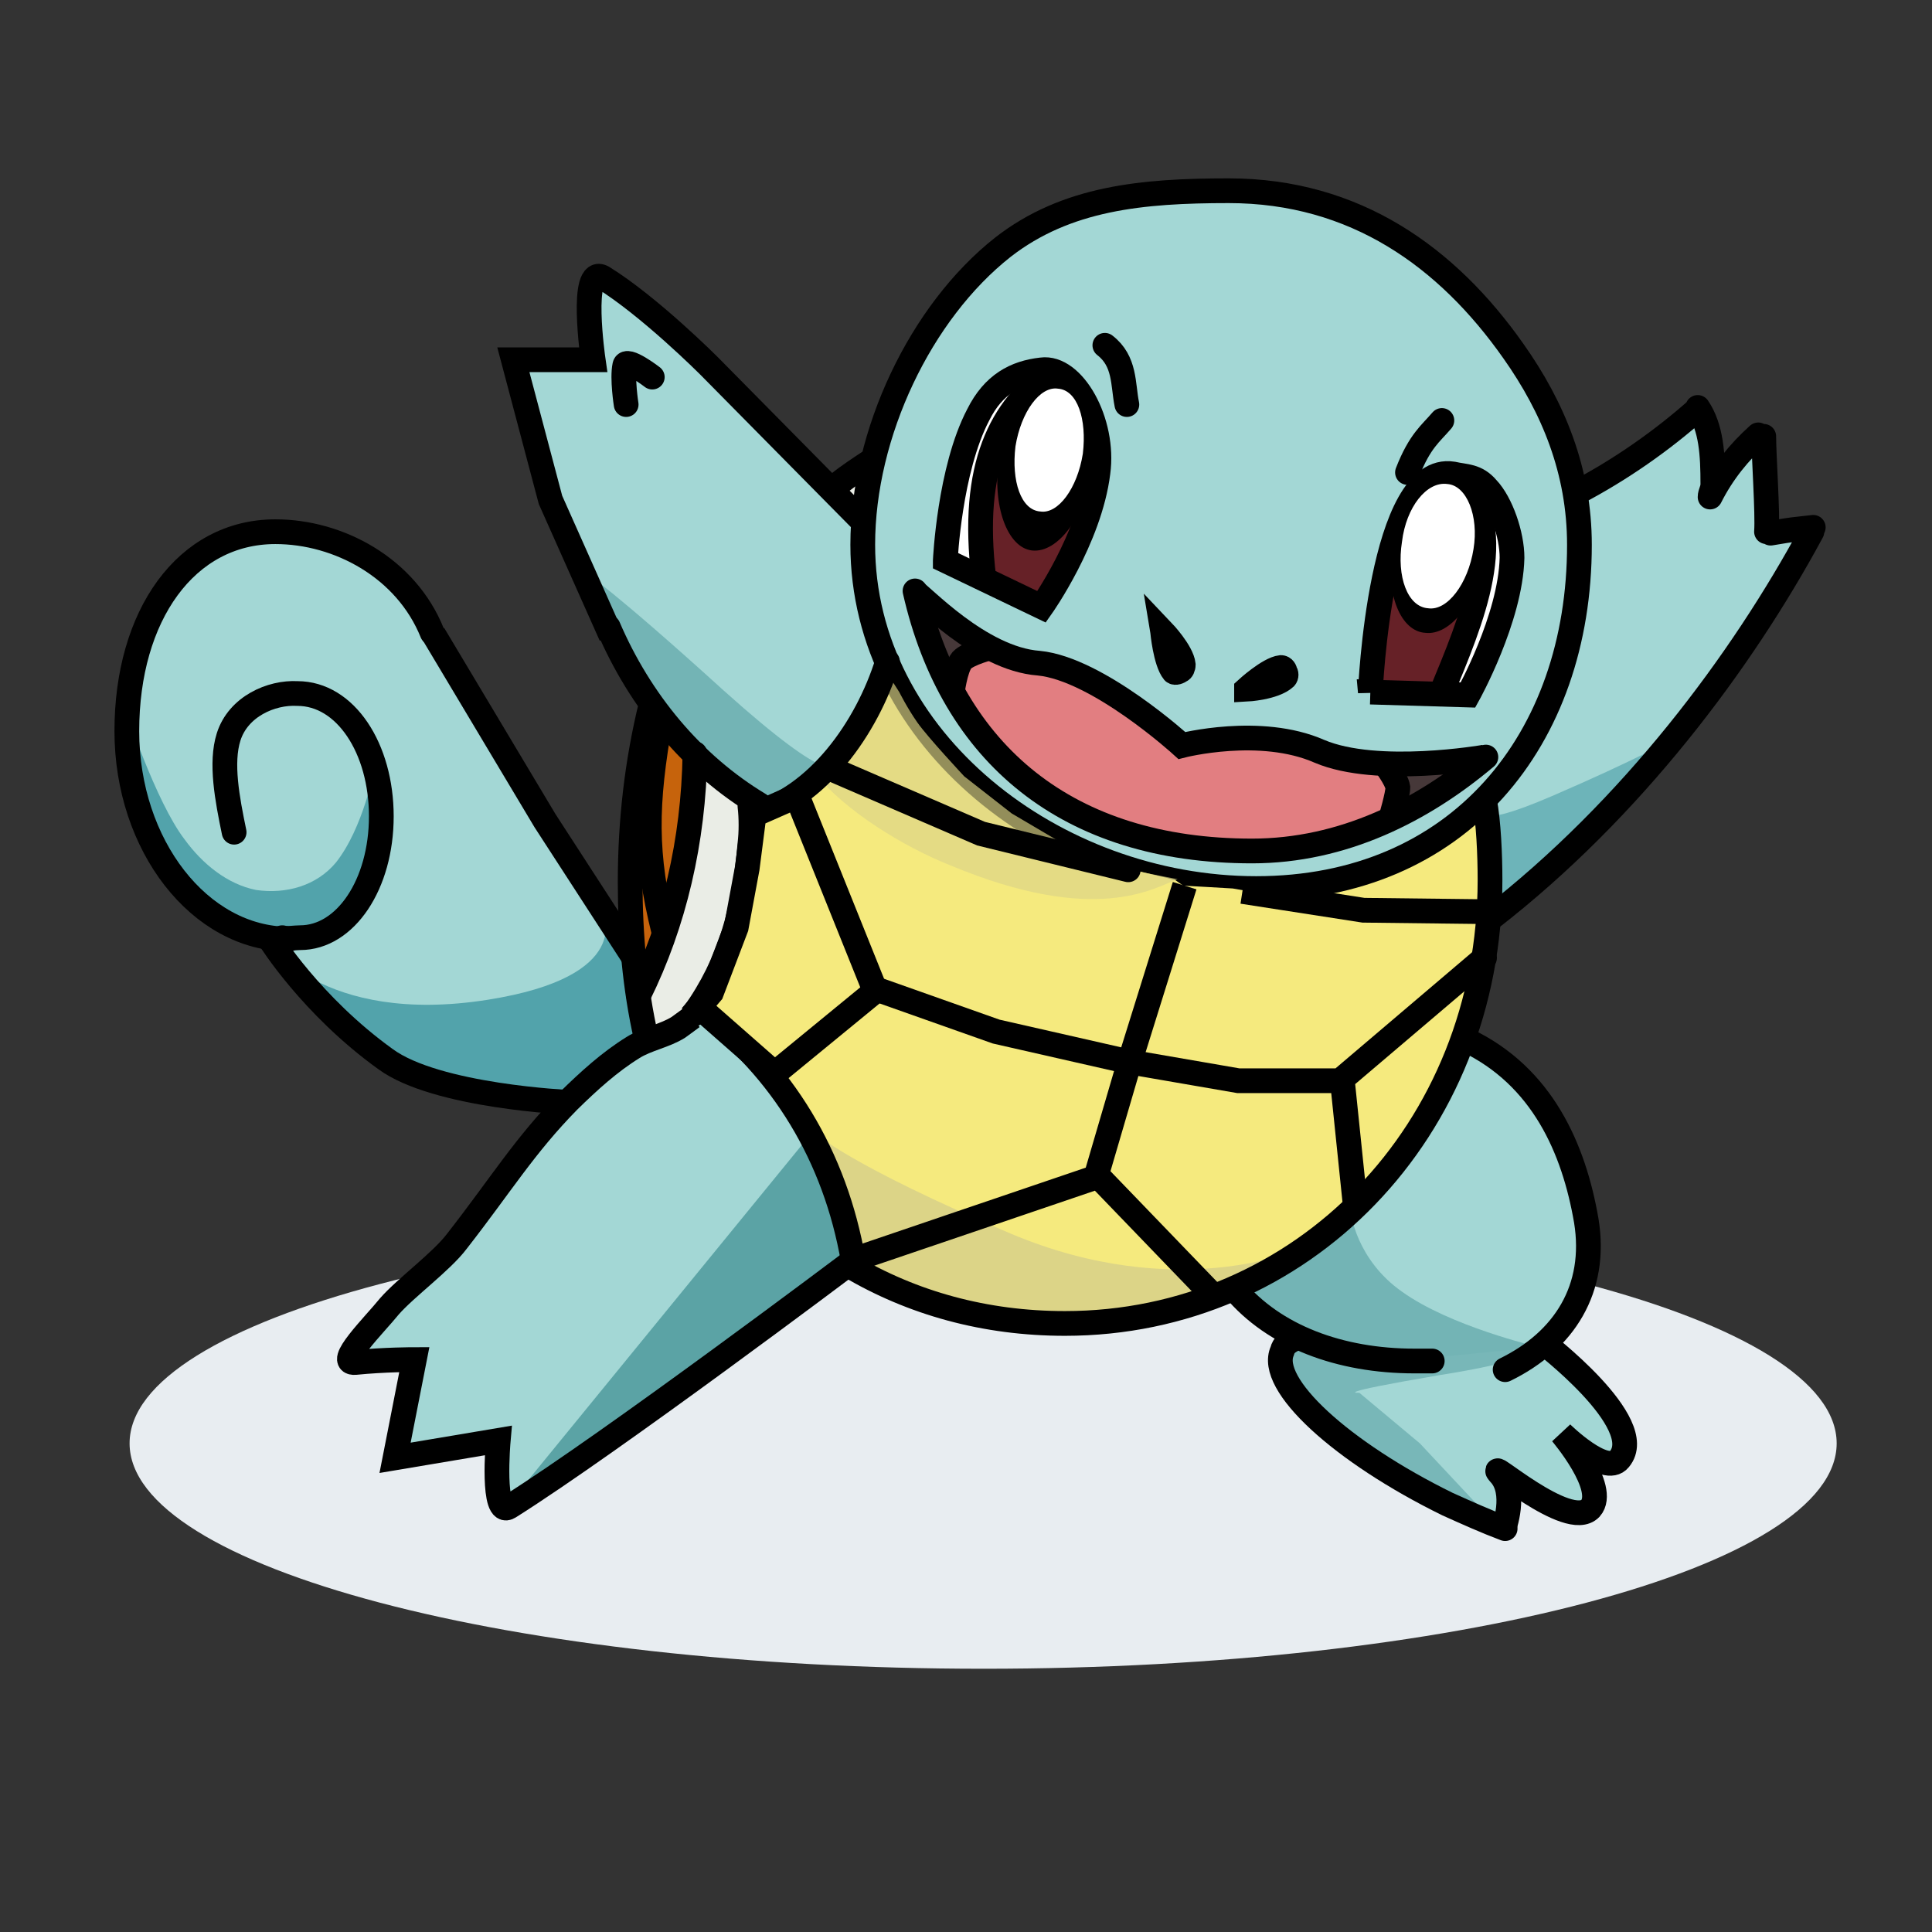 <svg xmlns="http://www.w3.org/2000/svg" width="64" height="64" viewBox="0 0 64 64">
<rect x="0" y="0" width="64" height="64" fill="#333333" stroke="none"/>
<g stroke-width="1.595" transform="matrix(.553 0 0 .553 -125.946 -595.884)"><path fill="#e8edf1" d="m 337.772,1164.009 c 0,7.443 -22.907,13.502 -51.088,13.502 -28.263,0 -51.171,-6.059 -51.171,-13.502 0,-7.443 22.907,-13.502 51.171,-13.502 28.181,0 51.088,6.058 51.088,13.502 z"/><path fill="#f5ea7e" fill-rule="evenodd" d="m 279.02,1153.104 4.614,-1.645 5.026,-1.817 3.79,-1.125 0.742,-0.52 0.494,0.086 1.483,1.558 1.648,1.904 2.39,2.337 0.989,0.952 0.083,0.692 -2.307,0.606 -4.367,0.693 -3.626,-0.086 -3.708,-0.433 -3.214,-0.779 -2.06,-0.866 -1.483,-0.606 -0.906,-0.692 z"/><path fill="#f5ea7e" fill-rule="evenodd" d="m 295.335,1141.247 -1.813,6.578 6.922,7.443 2.802,-1.298 2.554,-1.471 1.978,-1.558 1.071,-1.038 -0.247,-3.116 -0.165,-2.424 -0.33,-1.99 -1.318,0.086 -4.862,-0.086 z"/><path fill="#f5ea7e" fill-rule="evenodd" d="m 274.076,1142.026 1.73,2.337 0.742,1.558 0.824,1.817 0.494,1.385 0.494,1.817 0.494,1.99 2.142,-0.606 3.873,-1.558 3.708,-1.125 2.966,-0.952 1.318,-0.347 0.742,-0.606 0.494,-1.731 1.071,-3.721 0.165,-1.125 -1.071,-0.261 -2.884,-0.606 -2.142,-0.519 -2.637,-0.693 -2.802,-0.865 -2.142,-1.039 -1.071,-0.261 -0.577,0 -1.73,1.385 -2.719,2.336 z"/><path fill="#a3d7d5" fill-rule="evenodd" d="M269.709 1137.786l-.906 1.212-2.06.865-2.719 1.644-2.307 2.077-1.813 1.99-1.648 2.164-1.648 2.337-2.39 2.769-2.554 2.51-2.06 1.645-.659 1.385.165.952 1.895-.086 1.648-.347-.412 1.731-.824 4.154 6.18-.952-.165 2.683.577 1.385 5.85-3.981 9.229-6.578 4.944-3.462.742-.865-.247-1.904-1.401-3.808-3.214-5.539-1.73-1.731-2.06-1.644zM301.763 1154.835l2.637-1.471 3.873-2.51 3.543-4.155 1.978-3.115 1.071-1.99.577-1.644 1.071.348 1.566 1.385 1.73 1.731 1.401 2.164 1.071 2.683.494 2.596.083 2.77-.989 2.51-2.06 2.51.577-.52.989.606 2.06 2.25 1.236 1.471.494 1.558-.33 1.125-.989.175-1.236-.519-.577-.606 1.154 2.077.083 1.298-.659.779-1.236-.26-1.566-.779-.824-.693-1.236-.692.742 1.817-.247.866-.247.433-1.154-.519-2.225-.779-3.461-2.077-3.955-2.683-2.637-3.029-.165-.952.494-.952.577-.348-1.154-.519zM322.363 1107.061l2.39-1.471 3.461-2.337 1.236-1.039.494 1.471.577 2.943-.083.433 1.73-2.596.989-.779.329 0 .083 1.645 0 3.029-.083 1.125.824-.086 1.483-.261.494.175-1.401 3.029-1.978 3.029-2.637 3.635-1.648 2.077-4.12 4.933-2.39 2.423-2.554 2.25-2.637 2.337 0-1.385-.247-6.058 1.483-1.99 1.483-1.904 1.483-3.115.989-4.241.247-3.981 0-1.558-.33-1.645zM263.199 1099.186l-.494 0-.824-.086-2.225 0-.906.086 0 .779.494 2.25.742 2.596.906 2.77 1.813 4.068 1.813 3.981 2.637 4.587 2.39 2.51 2.554 2.25 1.071.779.412.519 2.142-1.385 2.307-2.423 2.06-2.943.659-1.99-.247-1.212-1.071-3.635 0-2.423 0-1.558-.824-.952-3.708-3.462-2.225-2.337-2.637-2.683-2.225-2.077-1.483-1.212-1.813-1.385-.824-.348-.247-.261-.412.693.165 1.817 0 1.904z"/><path fill="#f5ea7e" fill-rule="evenodd" d="M303.411 1130.775l5.686 1.212 7.663.175.412-.952c0 0-.165-2.423-.165-2.596 0-.175-.083-2.251-.083-2.251l0-.778-2.802 1.99-3.955 2.077-3.873.866zM280.668 1117.62l-1.318 3.202-1.813 2.337.412.692 5.85 2.51 3.296 1.385 4.697 1.038 2.637.52-5.191-2.51-5.109-4.414-2.39-3.289-.824-1.558z"/><path fill="#eaede6" fill-rule="evenodd" d="m 277.619,1106.802 c 0,0 2.142,-1.471 2.142,-1.471 l -0.247,3.115 z"/><path fill="#a3d7d5" stroke="#000" stroke-linecap="round" stroke-linejoin="round" stroke-width="1.482" d="m 322.363,1110.177 c 0,11.684 -7.251,20.598 -19.364,20.598 -12.113,0 -23.567,-8.914 -23.567,-20.598 0,-6.665 3.461,-13.934 8.405,-17.829 3.79,-2.942 8.322,-3.375 13.514,-3.375 7.581,0 13.102,3.981 17.057,9.607 2.39,3.376 3.955,7.184 3.955,11.598 z"/><path fill="#f5ea7e" fill-rule="evenodd" d="m 298.631,1130.602 -1.071,3.981 -1.895,6.231 6.262,1.385 6.18,0.086 8.487,-7.357 0.412,-2.856 -1.154,0.086 -5.191,0.086 -1.566,-0.175 -3.049,-0.433 -2.966,-0.606 -1.483,-0.26 -1.483,-0.086 z"/><path fill="#f5ea7e" fill-rule="evenodd" d="m 308.355,1142.113 4.038,-3.548 2.966,-2.423 1.154,-0.952 -0.577,3.115 -1.483,3.721 -2.307,4.154 -2.802,3.376 -0.412,0.175 -0.494,-3.116 0,-3.116 z"/><path fill="#dcd487" fill-rule="evenodd" d="m 276.548,1145.402 c 0,0 1.978,1.904 11.783,6.058 9.888,4.154 17.139,0.952 17.139,0.952 l 0.247,0.261 -1.895,1.212 -5.026,2.077 -5.438,0.865 -5.438,-0.261 -6.922,-1.904 -2.225,-1.212 0.083,-1.298 -0.659,-2.251 -0.989,-2.856 z"/><path fill="#73b4b5" fill-rule="evenodd" d="m 319.808,1158.211 c 0,0 -5.191,-1.212 -8.075,-3.289 -2.719,-1.904 -3.131,-4.76 -3.049,-4.933 0.083,-0.261 -1.648,1.817 -1.648,1.817 l -2.554,1.558 -2.719,1.298 1.648,1.904 2.142,1.298 4.12,1.125 3.461,0.175 z"/><path fill="#6db4b9" fill-rule="evenodd" d="m 316.842,1125.929 0.165,6.491 4.614,-3.548 4.285,-4.241 2.142,-2.856 c 0,0 -2.307,1.298 -7.334,3.462 -5.026,2.164 -3.873,0.692 -3.873,0.692 z"/><path fill="none" stroke="#000" stroke-linecap="round" stroke-linejoin="round" stroke-width="1.482" d="m 316.677,1125.496 c 0.247,1.298 0.33,3.289 0.33,4.76 0,15.059 -11.289,26.57 -25.462,26.57 -4.779,0 -9.146,-1.212 -12.937,-3.462"/><path fill="#f5ea7e" fill-rule="evenodd" d="m 275.724,1125.582 4.532,11.338 7.086,2.423 7.663,1.817 0.659,-0.433 3.214,-9.953 -0.742,-0.519 -11.618,-2.77 -9.311,-3.981 -1.73,1.558 z"/><path fill="#dcd487" fill-rule="evenodd" d="m 276.69,1123.896 1.58,-1.397 1.452,-2.172 0.567,-1.149 0.665,-1.212 0.665,1.039 c 0,0 0.464,0.934 1.081,1.817 0.617,0.883 2.814,3.234 2.814,3.234 l 2.839,2.218 4.119,2.427 2.864,1.035 0.143,-0.072 2.812,0.551 c -1.413,0.519 -4.866,2.812 -13.595,-0.823 -2.827,-1.125 -6.282,-3.245 -8.111,-5.495 z" opacity=".67"/><path fill="#73b4b5" fill-rule="evenodd" d="m 262.787,1111.821 1.648,3.808 1.566,3.029 3.296,3.982 3.131,2.769 0.906,0.693 1.895,-0.779 2.39,-2.077 c 0,0 0.247,1.731 -6.51,-4.327 -6.674,-6.059 -8.322,-7.097 -8.322,-7.097 z"/><path fill="none" stroke="#000" stroke-linecap="round" stroke-linejoin="round" stroke-width="1.482" d="m 280.915,1117.187 c -1.236,3.981 -4.202,8.136 -8.075,9.174"/><path fill="#eaede6" fill-rule="evenodd" d="m 269.297,1123.332 -0.165,3.029 -0.659,3.722 -0.906,3.462 -1.071,2.597 -0.412,0.952 0.494,2.683 2.06,-0.693 1.154,-1.125 1.318,-3.029 1.071,-2.857 0.494,-3.894 0.165,-2.337 -0.247,-0.606 -1.071,-0.693 -1.071,-0.692 -0.906,-0.779 z"/><path fill="none" stroke="#000" stroke-linecap="round" stroke-linejoin="round" stroke-width="1.482" d="m 272.675,1125.842 c 0.083,0.693 0.083,1.558 0,2.25 -0.33,3.894 -1.154,7.097 -3.378,10.213"/><path fill="#5ba3a5" fill-rule="evenodd" d="m 258.008,1167.904 10.465,-7.183 9.476,-6.838 0.989,-1.039 -0.824,-2.942 -0.412,-1.818 -1.318,-2.683 z"/><path fill="none" stroke="#000" stroke-linecap="round" stroke-linejoin="round" stroke-width="1.482" d="m 269.626,1137.872 c 5.026,3.721 8.158,9.001 9.229,15.146"/><path fill="none" stroke="#000" stroke-linecap="round" stroke-width="1.482" d="m 275.477,1125.15 4.697,11.684 -5.85,4.846"/><path fill="none" stroke="#000" stroke-width="1.482" d="m 280.091,1136.747 7.334,2.596 7.993,1.818 3.296,-10.559"/><path fill="none" stroke="#000" stroke-linecap="round" stroke-width="1.482" d="m 277.702,1123.679 8.817,3.808 8.817,2.164"/><path fill="none" stroke="#000" stroke-width="1.482" d="m 316.759,1132.16 -7.334,-0.086 -7.251,-1.125"/><path fill="none" stroke="#000" stroke-linecap="round" stroke-width="1.482" d="M316.677 1134.93l-8.652 7.356-6.098 0-6.51-1.125-1.978 6.75 6.757 7.011M308.19 1142.546l.742 7.183M279.102 1152.931l14.255-4.847"/><path fill="#78b7b8" fill-rule="evenodd" d="m 319.396,1158.297 -6.098,0.606 -4.202,-0.261 -3.378,-0.952 -1.401,0.779 0.412,1.818 3.296,3.288 4.862,3.203 4.614,2.25 -4.697,-5.019 -3.626,-3.03 c 0,0 -1.895,0.086 4.697,-1.039 6.592,-1.039 5.521,-1.644 5.521,-1.644 z"/><path fill="none" stroke="#000" stroke-linecap="round" stroke-linejoin="round" stroke-width="1.482" d="M315.606 1139.863c4.532 2.163 6.427 6.491 7.169 10.818.659 4.067-1.318 7.183-4.862 8.914M313.546 1159.076c-.329 0-.742 0-1.071 0-4.45 0-8.405-1.471-10.794-4.327"/><path fill="none" stroke="#000" stroke-linecap="round" stroke-linejoin="round" stroke-width="1.482" d="m 305.223,1157.778 c -0.329,0.175 -0.577,0.348 -0.659,0.693 -0.906,1.99 3.543,6.058 9.888,9.174 1.154,0.52 2.307,1.039 3.461,1.472"/><path fill="none" stroke="#000" stroke-width="1.482" d="m 317.831,1169.116 c 0,0 0.824,-2.164 -0.247,-3.289 -0.989,-1.125 4.12,3.462 5.438,2.077 1.071,-1.212 -1.73,-4.501 -1.73,-4.501 0,0 2.637,2.596 3.461,1.558 1.813,-2.164 -4.697,-7.097 -4.697,-7.097 l 0,0"/><path fill="#a3d7d5" fill-rule="evenodd" d="m 244.082,1134.064 2.142,2.856 2.884,2.856 3.296,2.163 4.367,1.212 3.049,0.261 1.566,0.261 2.554,-2.077 1.813,-1.038 0.659,-0.952 -0.33,-1.904 -0.412,-2.856 -1.154,-1.644 -9.394,-15.319 -2.719,-4.673 -3.626,-2.943 -2.719,-0.779 -3.214,0.086 -3.461,1.385 -2.06,2.337 -1.401,3.115 -0.494,3.116 0.247,5.366 1.483,3.549 1.73,2.769 2.637,1.731 2.225,0.866 z"/><path fill="#52a3ab" fill-rule="evenodd" d="m 263.858,1132.247 c 0,0 1.952,3.795 -6.898,5.191 -9.962,1.571 -13.29,-3.547 -13.29,-3.547 l 2.802,3.288 4.909,4.382 5.721,1.676 2.719,0.086 2.142,0 2.719,-2.51 1.73,-0.778 -0.494,-2.856 -0.33,-2.25 z"/><path fill="none" stroke="#000" stroke-width="1.482" d="m 278.69,1153.191 c 0,0 -14.255,10.731 -20.435,14.626 -1.071,0.692 -0.659,-3.981 -0.659,-3.981 l -6.18,1.039 1.154,-5.885 c 0,0 -1.813,0 -3.543,0.175 -1.236,0.086 1.154,-2.25 2.06,-3.375 0.989,-1.125 3.131,-2.683 4.038,-3.895 2.637,-3.376 4.038,-5.712 6.674,-8.396 1.236,-1.212 2.472,-2.336 3.873,-3.202 0.824,-0.519 1.895,-0.692 2.719,-1.212 0.247,-0.175 0.824,-0.606 0.824,-0.606"/><path fill="#c6630c" fill-rule="evenodd" d="m 266.66,1120.39 -0.989,5.712 -0.083,7.875 0.467,2.734 1.099,-1.695 1.236,-4.328 0.989,-5.712 -0.095,-2.178 -1.553,-1.803 -0.906,-1.125 z"/><path fill="none" stroke="#000" stroke-linecap="round" stroke-linejoin="round" stroke-width="1.482" d="M266.45 1139.68c-.659-2.856-.951-6.16-.951-9.276 0-3.721.42-7.245 1.244-10.62M277.619 1106.802c.165-.086.165-.086.33-.261.659-.519 1.318-.952 1.978-1.385M273.252 1125.755c-4.038-2.423-7.169-6.231-9.064-10.645"/><path fill="none" stroke="#000" stroke-width="1.482" d="m 264.353,1115.629 -3.626,-8.135 -2.225,-8.395 4.779,0 c 0,0 -0.824,-5.712 0.577,-4.933 2.802,1.731 6.345,5.279 6.345,5.279 l 9.146,9.261"/><path fill="none" stroke="#000" stroke-linecap="round" stroke-linejoin="round" stroke-width="1.482" d="M336.288 1109.398c-4.202 7.789-10.794 16.617-19.282 23.195M329.449 1102.042c-2.142 1.904-4.614 3.635-7.251 5.02M329.449 1101.955c.824 1.212.906 2.856.906 4.587 0 .348-.165.519-.165.779M330.191 1107.321c.742-1.471 1.73-2.683 2.884-3.722M333.404 1103.686c0 1.125.247 4.674.165 5.712M330.191 1107.321c.742-1.471 1.73-2.683 2.884-3.722M333.816 1109.485c1.566-.261 1.071-.175 2.554-.348M269.379 1122.727c0 .086 0-.175 0 0-.083 5.193-1.236 10.126-3.378 14.453"/><path fill="none" stroke="#000" stroke-linecap="round" stroke-linejoin="round" stroke-width="1.482" d="m 267.319,1120.563 0,0.086 c -0.906,5.106 -0.959,8.037 0.195,12.711"/><path fill="#52a3ab" fill-rule="evenodd" d="m 250.18,1123.592 c 0,0 -0.659,3.548 -2.307,5.625 -1.154,1.385 -2.966,1.904 -4.779,1.644 -1.73,-0.347 -3.214,-1.558 -4.285,-3.029 -1.73,-2.25 -3.543,-7.789 -3.543,-7.789 l 0.742,6.491 1.895,3.288 2.966,2.77 3.296,1.298 2.554,-0.348 2.39,-1.645 1.318,-3.289 0.165,-3.116 z"/><path fill="none" stroke="#000" stroke-linecap="round" stroke-linejoin="round" stroke-width="1.482" d="m 245.071,1133.805 c -5.356,0 -9.723,-5.626 -9.723,-12.463 0,-6.924 3.543,-11.944 8.899,-11.944 3.79,0 7.828,2.164 9.394,6.058"/><path fill="none" stroke="#000" stroke-linecap="round" stroke-linejoin="round" stroke-width="1.482" d="m 241.775,1127.4 c -0.412,-1.99 -0.824,-4.154 -0.329,-5.712 0.577,-1.818 2.554,-2.683 4.12,-2.596 2.884,0 5.026,3.289 5.026,7.356 0,4.068 -2.142,7.27 -4.862,7.27 -0.33,0 -0.742,0.086 -1.071,0"/><path fill="none" stroke="#000" stroke-width="1.482" d="M253.723 1115.543l6.674 11.165 5.259 8.113M243.917 1133.805c0 0 2.472 3.981 6.922 7.183 3.049 2.25 11.042 2.596 11.042 2.596"/><path fill="#e27e81" fill-rule="evenodd" d="m 286.848,1116.668 -1.236,0.519 -0.659,1.645 2.225,3.549 2.637,2.337 3.214,1.904 4.038,1.298 3.543,0.519 4.532,-0.175 2.637,-0.519 2.225,-0.606 1.071,-0.779 0.329,-0.866 0.083,-0.865 -0.412,-0.779 -0.247,-0.519 -1.318,-0.086 -2.307,-0.606 -1.813,-0.519 -2.142,-0.433 -1.978,0.175 -2.637,0.433 -1.318,-1.125 -1.154,-0.866 -2.637,-1.558 -2.472,-1.125 -1.895,-0.175 -1.401,-0.433 z"/><path fill="#463839" fill-rule="evenodd" d="M282.563 1113.12l.742 2.164.742 2.25.659 1.038.494-.952.247-.693.906-.348.494-.26-1.236-.952-1.071-.606-1.154-1.039zM310.991 1123.332l1.813-.087 3.296-.26-.33.606-1.154 1.038-1.648.865-1.154.866-.494 0 .083-.692 0-.606-.083-.692-.33-.952z"/><path fill="#662127" fill-rule="evenodd" d="m 290.365,1099.741 -1.876,1.931 -1.535,3.072 -0.767,4.389 0.256,2.984 3.496,1.931 2.217,-3.599 1.45,-4.301 -0.086,-3.16 -0.938,-1.492 -0.682,-1.141 z"/><path fill="none" stroke="#000" stroke-linecap="round" stroke-linejoin="round" stroke-width="1.482" d="m 316.759,1122.899 c -3.79,3.203 -8.57,5.625 -14.008,5.625 -11.042,0 -17.963,-5.798 -20.188,-15.578"/><path fill="none" stroke="#000" stroke-width="1.482" d="m 282.481,1112.947 c 0.412,0.175 3.955,4.068 7.498,4.327 3.543,0.348 8.57,4.933 8.57,4.933 0,0 4.697,-1.212 8.24,0.347 3.461,1.472 9.888,0.348 9.888,0.348"/><path fill="none" stroke="#000" stroke-width="1.482" d="M284.788 1119.091c0 0 .165-1.471.577-1.991.412-.433 1.813-.778 1.813-.778M311.074 1126.535c0 0 .412-1.385.412-1.818-.083-.519-.824-1.471-.824-1.471"/><path fill="#fff" fill-rule="evenodd" d="m 284.379,1111.099 0.25,-2.296 0.524,-3.095 0.624,-1.947 0.699,-1.872 1.198,-1.273 1.223,-0.724 0.973,-0.125 0.699,-0.05 -0.275,0.599 -0.724,0.474 -1.173,1.423 -0.599,0.998 -0.674,1.448 -0.374,1.522 -0.175,1.148 -0.075,2.121 0.225,2.745 -1.697,-0.724 z"/><path fill="none" stroke="#000" stroke-width="1.482" d="m 284.376,1111.129 5.768,2.769 c 0,0 2.884,-4.067 3.378,-8.049 0.412,-3.029 -1.483,-6.404 -3.378,-6.145 -1.566,0.175 -2.884,0.866 -3.79,2.683 -1.73,3.289 -1.978,8.741 -1.978,8.741 z"/><path fill="#fff" fill-rule="evenodd" d="m 314.179,1119.185 -0.025,-0.249 0.499,-1.198 1.023,-2.571 0.923,-3.644 0.025,-1.098 0,-1.248 -0.624,-1.897 -0.499,-0.898 -0.324,-0.325 0.649,0 1.223,0.898 0.898,1.672 0.474,1.897 -0.374,2.646 -0.699,2.146 -0.948,2.321 -0.799,1.672 z"/><path fill="#662127" fill-rule="evenodd" d="m 310.003,1118.832 4.038,0.261 2.307,-5.886 0.412,-3.635 -0.906,-2.856 -0.577,-0.606 -1.154,-0.087 -1.895,1.298 -0.824,2.424 -0.906,3.116 -0.494,4.327 z"/><path fill="none" stroke="#000" stroke-width="1.482" d="m 309.838,1119.005 5.85,0.175 c 0,0 2.554,-4.587 2.637,-8.222 0,-1.385 -0.659,-3.288 -1.483,-4.154 -0.659,-0.779 -1.318,-0.693 -2.06,-0.866 -4.367,-0.692 -4.944,13.069 -4.944,13.069 z"/><path fill="none" stroke="#000" stroke-linecap="round" stroke-width="1.482" d="M312.063 1105.85c.742-1.904 1.401-2.337 2.06-3.115M295.253 1101.782c-.247-1.212-.083-2.596-1.318-3.549"/><path fill="none" stroke="#000" stroke-width="1.482" d="M286.683 1112.168c-.824-6.751 1.071-10.212 4.038-12.29M314.04 1119.178c1.895-4.587 4.12-9.693 1.154-13.069"/><path fill-rule="evenodd" stroke="#000" stroke-width="1.482" d="M297.395 1115.37c0 0 .165 1.817.659 2.423.083.086.33 0 .412-.086.083 0 .165-.175.165-.348-.083-.779-1.236-1.99-1.236-1.99zM302.422 1118.832c0 0 1.318-1.212 2.06-1.298.165 0 .247.175.247.261.083.086.083.261 0 .347-.659.606-2.307.692-2.307.692z"/><path fill="#f5ea7e" fill-rule="evenodd" stroke="#000" stroke-width="1.482" d="m 274.158,1141.853 6.015,-4.933 -4.697,-11.684 -2.554,1.125 -0.412,3.202 -0.659,3.549 -1.483,3.894 -0.742,0.866 z"/><path fill="none" stroke="#000" stroke-linecap="round" stroke-width="1.482" d="m 265.259,1101.782 c 0,0 -0.247,-1.558 -0.083,-2.337 0.083,-0.519 1.648,0.692 1.648,0.692"/><path d="M293.193 1105.59c-.412 2.856-2.06 5.106-3.626 4.933-1.483-.175-2.39-2.683-1.978-5.539.412-2.856 1.978-5.106 3.543-4.933 1.566.175 2.472 2.683 2.06 5.539zM316.595 1111.043c-.412 2.596-1.978 4.587-3.461 4.414-1.483-.086-2.39-2.337-1.978-4.933.412-2.596 1.978-4.587 3.461-4.414 1.483.175 2.39 2.337 1.978 4.933z"/><path fill="#fff" d="M292.616 1104.725c-.329 2.077-1.483 3.635-2.554 3.462-1.154-.086-1.73-1.817-1.483-3.894.33-2.077 1.483-3.635 2.554-3.462 1.154.086 1.73 1.818 1.483 3.895zM316.018 1110.437c-.329 2.077-1.566 3.721-2.719 3.548-1.236-.086-1.895-1.904-1.566-3.981.247-2.077 1.483-3.635 2.719-3.462 1.154.086 1.895 1.904 1.566 3.895z"/>
</g></svg>